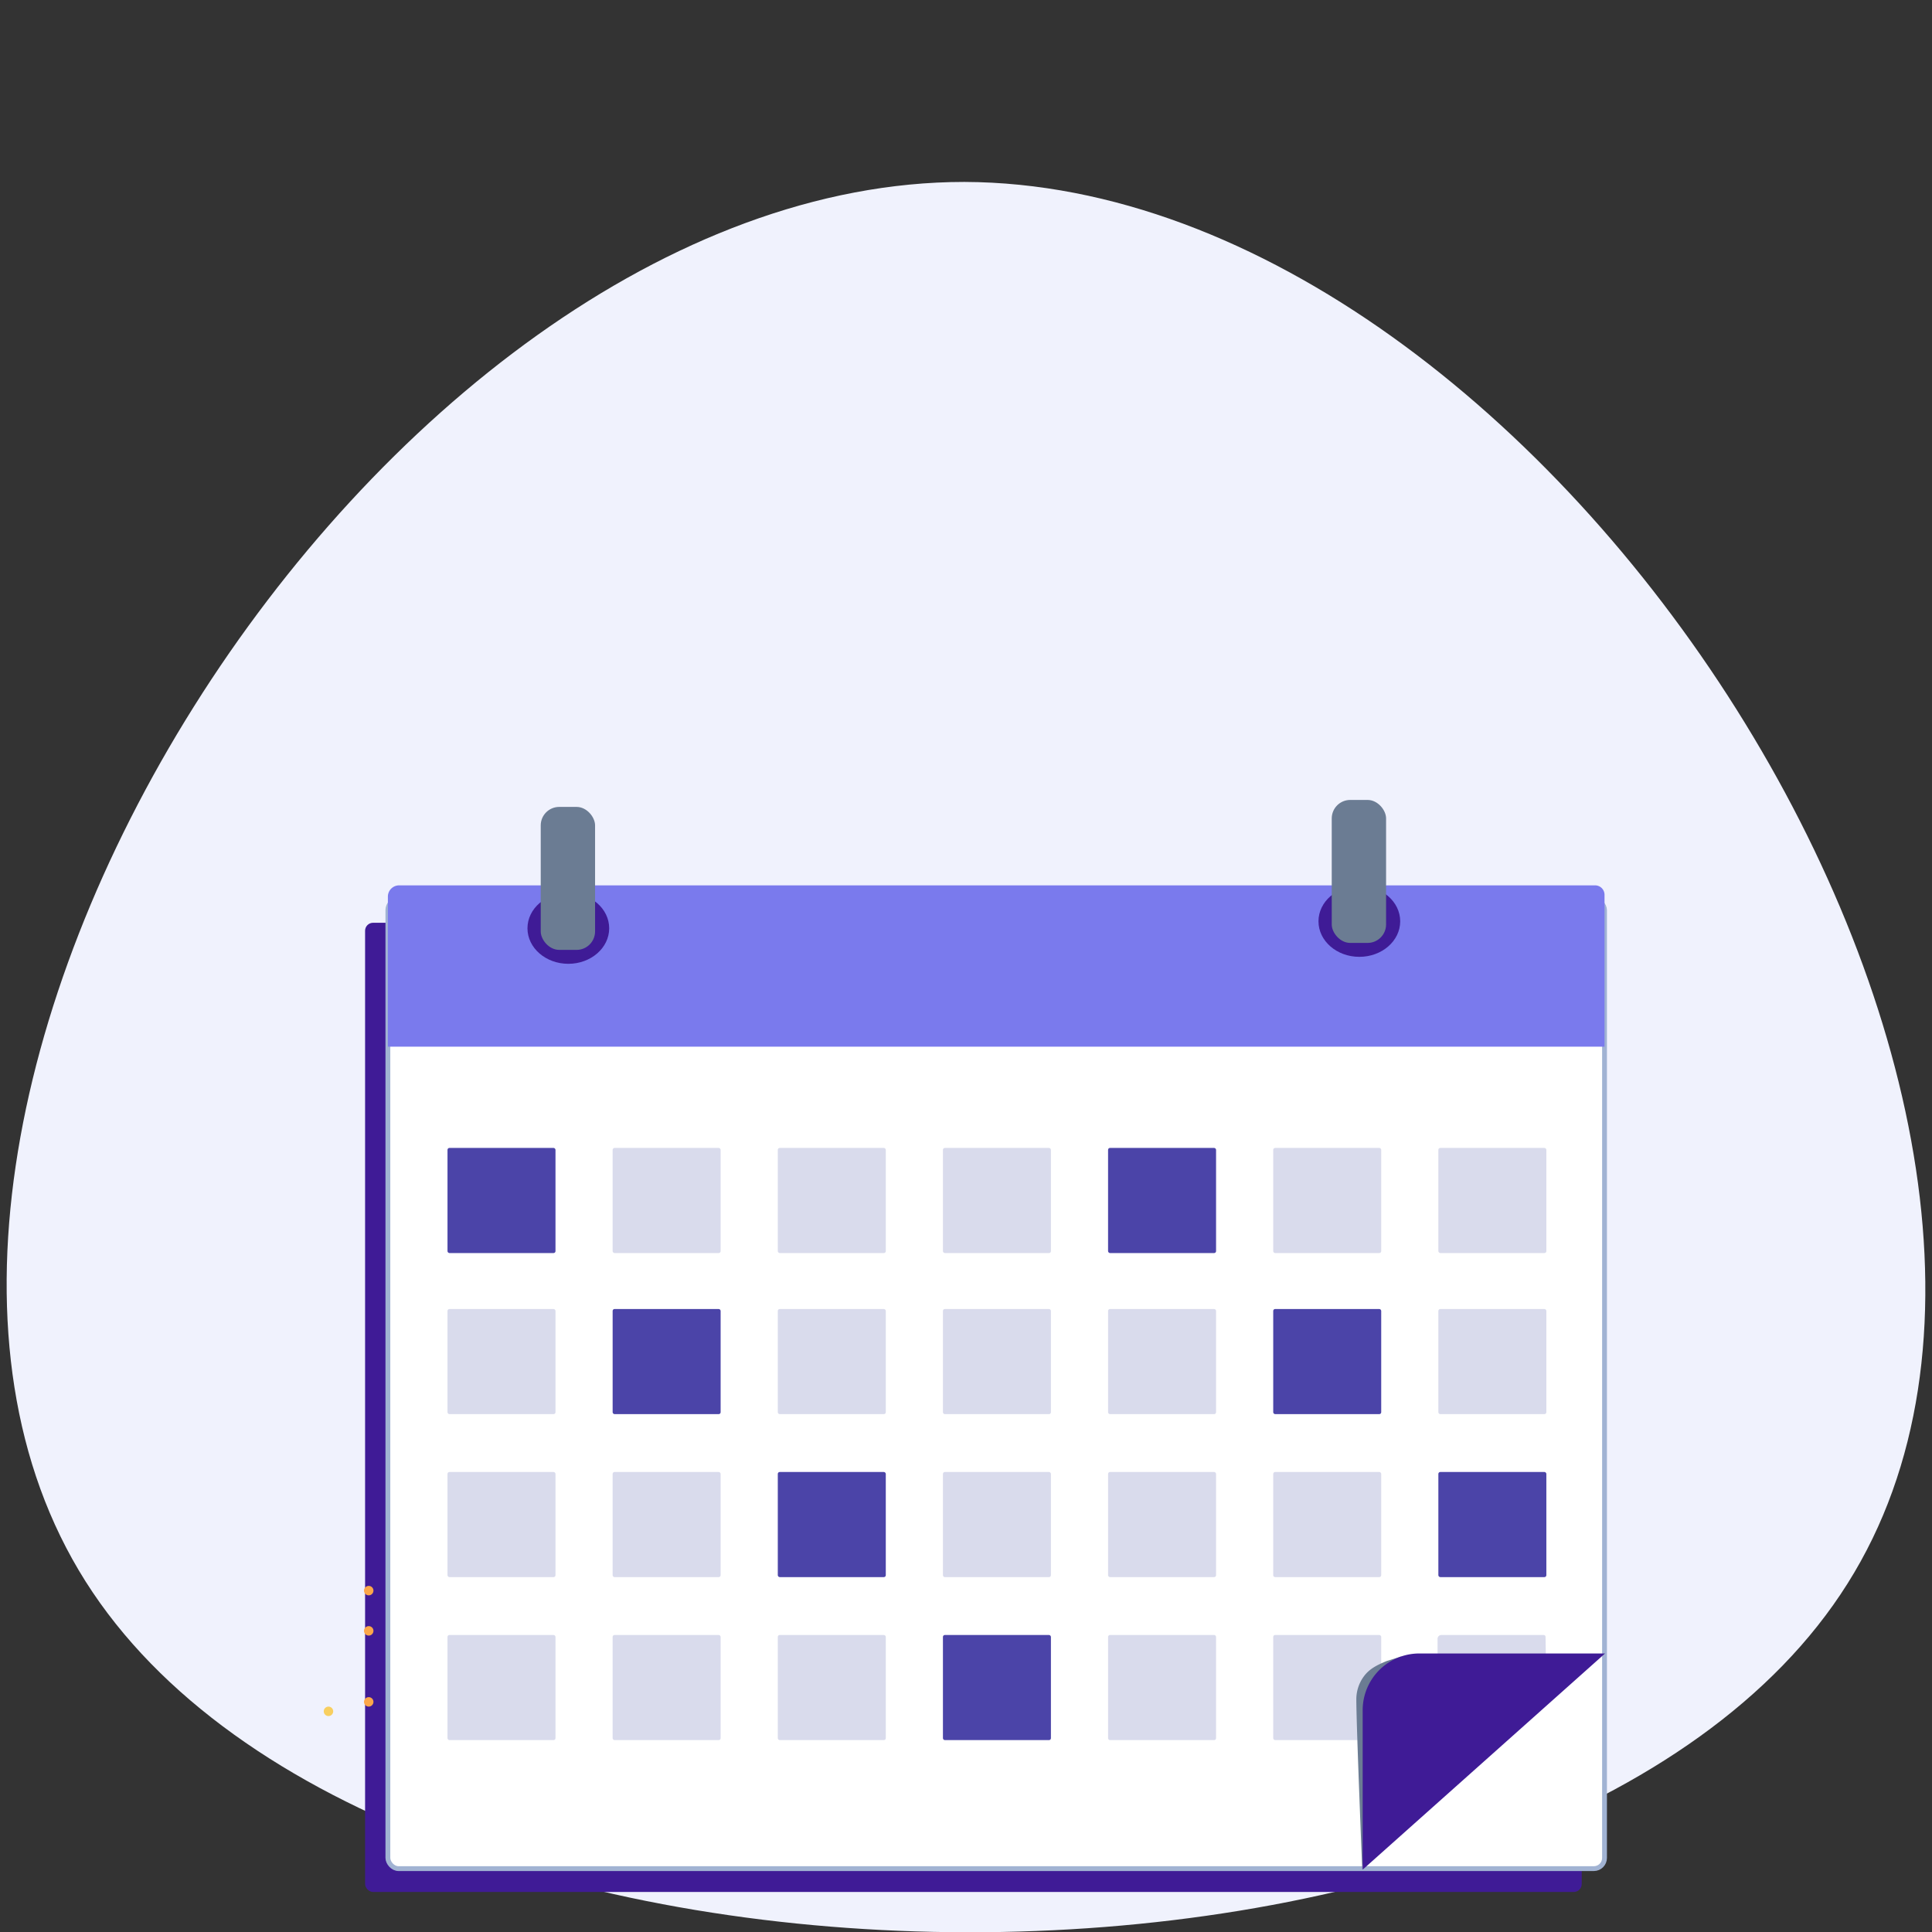 <svg id="Layer_1" data-name="Layer 1" xmlns="http://www.w3.org/2000/svg" viewBox="0 0 1200 1200"><rect x="0" y="0" width="1200" height="1200" fill="#333333" stroke="none"/><defs><style>.cls-1{fill:#f0f2fd;}.cls-2{fill:#3f1b96;}.cls-3{fill:#fff;stroke:#a1b3d3;stroke-miterlimit:10;stroke-width:3px;}.cls-4{fill:#7a7aed;}.cls-5{fill:#6b7c93;}.cls-6{fill:#fca74a;}.cls-7{fill:#f8cf60;}.cls-8{fill:#4b44a8;}.cls-9{fill:#d9dbec;}</style></defs><path class="cls-1" d="M1147.59,983.5c-182,289.74-911.16,288.46-1094.46-1.28S233.77,113,599,113C964.3,114.28,1329.56,695,1147.59,983.5Z"/><rect class="cls-2" x="226.76" y="573.15" width="755.68" height="601.99" rx="4.96"/><rect class="cls-3" x="240.92" y="558.65" width="755.68" height="601.99" rx="6.64"/><path class="cls-4" d="M247.94,549.91h742.8a5.86,5.86,0,0,1,5.86,5.86v94.35a0,0,0,0,1,0,0H240.92a0,0,0,0,1,0,0V556.93A7,7,0,0,1,247.94,549.91Z"/><ellipse class="cls-2" cx="353" cy="576.58" rx="25.38" ry="22.06"/><rect class="cls-5" x="335.86" y="501.19" width="33.75" height="88.8" rx="11.48"/><ellipse class="cls-2" cx="844.31" cy="572.25" rx="25.38" ry="22.06"/><rect class="cls-5" x="827.17" y="496.86" width="33.75" height="88.8" rx="11.48"/><circle class="cls-6" cx="229.02" cy="987.96" r="2.94"/><circle class="cls-6" cx="229.02" cy="1012.95" r="2.94"/><circle class="cls-7" cx="204.02" cy="1062.94" r="2.94"/><circle class="cls-6" cx="229.02" cy="1057.06" r="2.94"/><rect class="cls-8" x="277.95" y="713" width="67.08" height="65.29" rx="1.18"/><rect class="cls-9" x="380.52" y="713" width="67.08" height="65.29" rx="1.18"/><rect class="cls-9" x="585.67" y="713" width="67.08" height="65.29" rx="1.18"/><rect class="cls-8" x="688.24" y="713" width="67.08" height="65.29" rx="1.18"/><rect class="cls-9" x="790.82" y="713" width="67.08" height="65.29" rx="1.18"/><rect class="cls-9" x="893.39" y="713" width="67.08" height="65.29" rx="1.18"/><rect class="cls-9" x="483.1" y="713" width="67.08" height="65.29" rx="1.18"/><rect class="cls-9" x="277.95" y="813.05" width="67.08" height="65.29" rx="1.18"/><rect class="cls-8" x="380.52" y="813.05" width="67.08" height="65.29" rx="1.18"/><rect class="cls-9" x="585.67" y="813.05" width="67.08" height="65.29" rx="1.18"/><rect class="cls-9" x="688.24" y="813.05" width="67.08" height="65.29" rx="1.18"/><rect class="cls-8" x="790.82" y="813.05" width="67.08" height="65.29" rx="1.18"/><rect class="cls-9" x="893.39" y="813.05" width="67.08" height="65.29" rx="1.18"/><rect class="cls-9" x="483.1" y="813.05" width="67.08" height="65.29" rx="1.18"/><rect class="cls-9" x="277.95" y="914.28" width="67.08" height="65.29" rx="1.18"/><rect class="cls-9" x="380.52" y="914.28" width="67.08" height="65.29" rx="1.18"/><rect class="cls-9" x="585.67" y="914.28" width="67.08" height="65.29" rx="1.18"/><rect class="cls-9" x="688.24" y="914.28" width="67.08" height="65.29" rx="1.18"/><rect class="cls-9" x="790.82" y="914.28" width="67.08" height="65.29" rx="1.18"/><rect class="cls-8" x="893.39" y="914.28" width="67.08" height="65.29" rx="1.18"/><rect class="cls-8" x="483.1" y="914.28" width="67.08" height="65.29" rx="1.18"/><rect class="cls-9" x="277.95" y="1015.52" width="67.08" height="65.29" rx="1.18"/><rect class="cls-9" x="380.52" y="1015.52" width="67.08" height="65.29" rx="1.18"/><rect class="cls-8" x="585.67" y="1015.52" width="67.08" height="65.29" rx="1.18"/><rect class="cls-9" x="688.24" y="1015.52" width="67.08" height="65.29" rx="1.18"/><rect class="cls-9" x="790.82" y="1015.52" width="67.08" height="65.29" rx="1.18"/><path class="cls-9" d="M926.38,1072l-32.31,8.81a1.18,1.18,0,0,1-1.18-1.18V1017.9a2.39,2.39,0,0,1,2.39-2.38h63.51a1.18,1.18,0,0,1,1.18,1.18l.41,27.3s-24,20-24,20.08C935.8,1065.1,927,1072,926.38,1072Z"/><rect class="cls-9" x="483.1" y="1015.52" width="67.08" height="65.29" rx="1.18"/><path class="cls-5" d="M861.44,1031.64c-6.24,2.56-11.1,5-14.56,9.91a24,24,0,0,0-4.44,14.09c0,15.81,3.68,105.62,3.68,105.62l24.25-132.42Z"/><path class="cls-2" d="M996.92,1027,846.38,1161.26v-99A35.21,35.21,0,0,1,881.59,1027Z"/></svg>